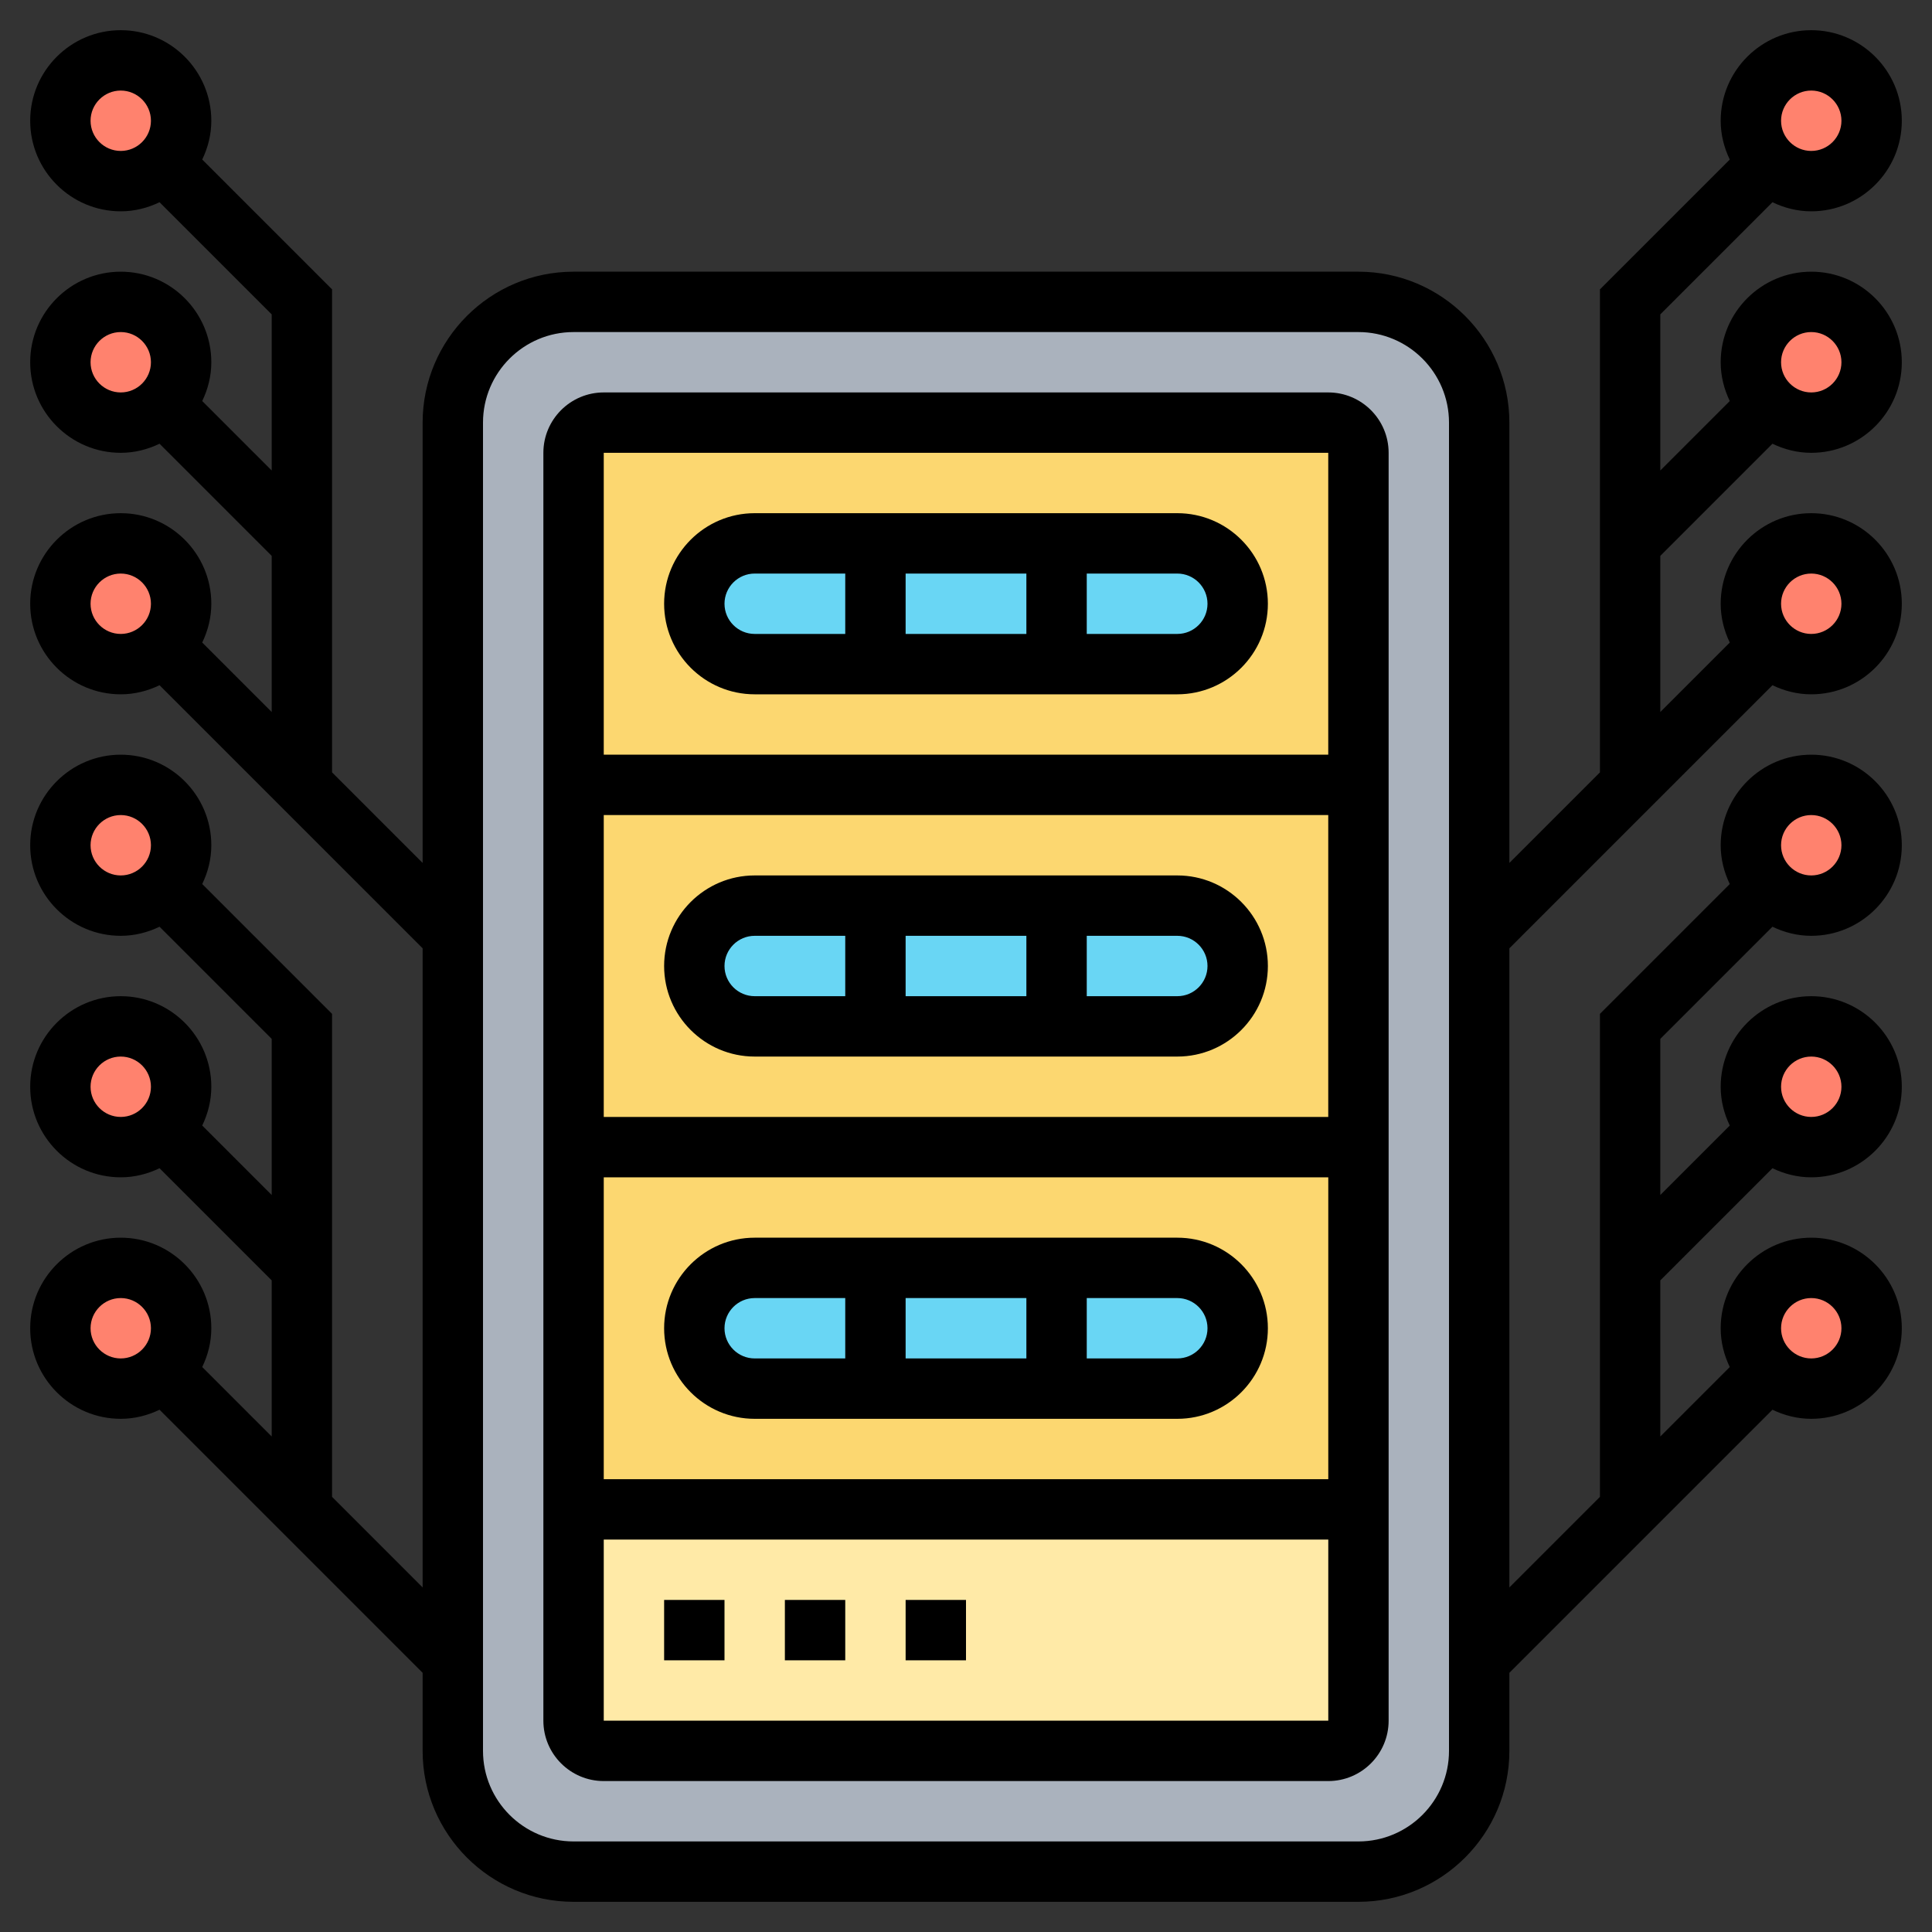<svg id="Layer_5" enable-background="new 0 0 64 64" height="512" viewBox="0 0 64 64" width="512" xmlns="http://www.w3.org/2000/svg"><rect x="0" y="0" width="64" height="64" fill="#333333" stroke="none"/><g><g><g><path d="m49 55v3c0 2.21-1.79 4-4 4h-26c-2.21 0-4-1.79-4-4v-3-24-17c0-2.21 1.79-4 4-4h26c2.21 0 4 1.79 4 4v17zm-4 2v-7-12-12-11c0-.55-.45-1-1-1h-24c-.55 0-1 .45-1 1v11 12 12 7c0 .55.45 1 1 1h24c.55 0 1-.45 1-1z" fill="#aab2bd"/></g><g><path d="m19 57v-7h26v7c0 .55-.45 1-1 1h-24c-.55 0-1-.45-1-1z" fill="#ffeaa7"/></g><g><path d="m44 14h-24c-.55 0-1 .45-1 1v35h26v-35c0-.55-.45-1-1-1z" fill="#fcd770"/></g><g><path d="m39 18h-14c-.55 0-1.05.22-1.41.59-.37.36-.59.86-.59 1.41 0 1.1.9 2 2 2h14c.55 0 1.05-.22 1.41-.59.37-.36.59-.86.59-1.41 0-1.1-.9-2-2-2z" fill="#69d6f4"/></g><g><path d="m39 30h-14c-.55 0-1.05.22-1.41.59-.37.36-.59.86-.59 1.41 0 1.1.9 2 2 2h14c.55 0 1.05-.22 1.41-.59.37-.36.59-.86.59-1.41 0-1.1-.9-2-2-2z" fill="#69d6f4"/></g><g><path d="m39 42h-14c-.55 0-1.05.22-1.41.59-.37.36-.59.86-.59 1.41 0 1.1.9 2 2 2h14c.55 0 1.05-.22 1.41-.59.37-.36.59-.86.59-1.41 0-1.1-.9-2-2-2z" fill="#69d6f4"/></g><g><path d="m4 6c-1.1 0-2-.9-2-2s.9-2 2-2 2 .9 2 2c0 .55-.22 1.05-.59 1.41-.36.37-.86.59-1.41.59z" fill="#ff826e"/></g><g><path d="m4 14c-1.1 0-2-.9-2-2s.9-2 2-2 2 .9 2 2c0 .55-.22 1.05-.59 1.41-.36.37-.86.59-1.41.59z" fill="#ff826e"/></g><g><path d="m4 22c-1.1 0-2-.9-2-2s.9-2 2-2 2 .9 2 2c0 .55-.22 1.05-.59 1.41-.36.37-.86.59-1.41.59z" fill="#ff826e"/></g><g><path d="m4 30c-1.1 0-2-.9-2-2s.9-2 2-2 2 .9 2 2c0 .55-.22 1.05-.59 1.41-.36.37-.86.59-1.41.59z" fill="#ff826e"/></g><g><path d="m4 38c-1.1 0-2-.9-2-2s.9-2 2-2 2 .9 2 2c0 .55-.22 1.05-.59 1.41-.36.37-.86.59-1.41.59z" fill="#ff826e"/></g><g><path d="m4 46c-1.1 0-2-.9-2-2s.9-2 2-2 2 .9 2 2c0 .55-.22 1.05-.59 1.41-.36.37-.86.59-1.41.59z" fill="#ff826e"/></g><g><path d="m58.59 29.41c-.37-.36-.59-.86-.59-1.41 0-1.1.9-2 2-2s2 .9 2 2-.9 2-2 2c-.55 0-1.05-.22-1.41-.59z" fill="#ff826e"/></g><g><path d="m58.59 37.41c-.37-.36-.59-.86-.59-1.41 0-1.1.9-2 2-2s2 .9 2 2-.9 2-2 2c-.55 0-1.05-.22-1.41-.59z" fill="#ff826e"/></g><g><path d="m58.59 5.41c-.37-.36-.59-.86-.59-1.41 0-1.1.9-2 2-2s2 .9 2 2-.9 2-2 2c-.55 0-1.05-.22-1.41-.59z" fill="#ff826e"/></g><g><path d="m58.59 13.41c-.37-.36-.59-.86-.59-1.41 0-1.1.9-2 2-2s2 .9 2 2-.9 2-2 2c-.55 0-1.05-.22-1.41-.59z" fill="#ff826e"/></g><g><path d="m58.59 21.41c-.37-.36-.59-.86-.59-1.41 0-1.1.9-2 2-2s2 .9 2 2-.9 2-2 2c-.55 0-1.05-.22-1.41-.59z" fill="#ff826e"/></g><g><path d="m58.59 45.41c-.37-.36-.59-.86-.59-1.41 0-1.1.9-2 2-2s2 .9 2 2-.9 2-2 2c-.55 0-1.05-.22-1.41-.59z" fill="#ff826e"/></g></g><g><path d="m44 13h-24c-1.103 0-2 .897-2 2v42c0 1.103.897 2 2 2h24c1.103 0 2-.897 2-2v-42c0-1.103-.897-2-2-2zm0 2v10h-24v-10zm-24 22v-10h24v10zm24.001 2v10h-24.001v-10zm-24.001 18v-6h24.001v6z"/><path d="m25 23h14c1.654 0 3-1.346 3-3s-1.346-3-3-3h-14c-1.654 0-3 1.346-3 3s1.346 3 3 3zm5-2v-2h4v2zm10-1c0 .551-.449 1-1 1h-3v-2h3c.551 0 1 .449 1 1zm-15-1h3v2h-3c-.551 0-1-.449-1-1s.449-1 1-1z"/><path d="m39 29h-14c-1.654 0-3 1.346-3 3s1.346 3 3 3h14c1.654 0 3-1.346 3-3s-1.346-3-3-3zm-5 2v2h-4v-2zm-10 1c0-.551.449-1 1-1h3v2h-3c-.551 0-1-.449-1-1zm15 1h-3v-2h3c.551 0 1 .449 1 1s-.449 1-1 1z"/><path d="m25 47h14c1.654 0 3-1.346 3-3s-1.346-3-3-3h-14c-1.654 0-3 1.346-3 3s1.346 3 3 3zm5-2v-2h4v2zm10-1c0 .551-.449 1-1 1h-3v-2h3c.551 0 1 .449 1 1zm-15-1h3v2h-3c-.551 0-1-.449-1-1s.449-1 1-1z"/><path d="m22 53h2v2h-2z"/><path d="m26 53h2v2h-2z"/><path d="m30 53h2v2h-2z"/><path d="m55 18.414 3.715-3.715c.391.188.823.301 1.285.301 1.654 0 3-1.346 3-3s-1.346-3-3-3-3 1.346-3 3c0 .462.113.894.301 1.285l-2.301 2.301v-5.172l3.715-3.715c.391.188.823.301 1.285.301 1.654 0 3-1.346 3-3s-1.346-3-3-3-3 1.346-3 3c0 .462.113.894.301 1.285l-4.301 4.301v16l-3 3v-14.586c0-2.757-2.243-5-5-5h-26c-2.757 0-5 2.243-5 5v14.586l-3-3v-16l-4.301-4.301c.188-.391.301-.823.301-1.285 0-1.654-1.346-3-3-3s-3 1.346-3 3 1.346 3 3 3c.462 0 .894-.113 1.285-.301l3.715 3.715v5.172l-2.301-2.301c.188-.391.301-.823.301-1.285 0-1.654-1.346-3-3-3s-3 1.346-3 3 1.346 3 3 3c.462 0 .894-.113 1.285-.301l3.715 3.715v5.172l-2.301-2.301c.188-.391.301-.823.301-1.285 0-1.654-1.346-3-3-3s-3 1.346-3 3 1.346 3 3 3c.462 0 .894-.113 1.285-.301l8.715 8.715v21.172l-3-3v-16l-4.301-4.301c.188-.391.301-.823.301-1.285 0-1.654-1.346-3-3-3s-3 1.346-3 3 1.346 3 3 3c.462 0 .894-.113 1.285-.301l3.715 3.715v5.172l-2.301-2.301c.188-.391.301-.823.301-1.285 0-1.654-1.346-3-3-3s-3 1.346-3 3 1.346 3 3 3c.462 0 .894-.113 1.285-.301l3.715 3.715v5.172l-2.301-2.301c.188-.391.301-.823.301-1.285 0-1.654-1.346-3-3-3s-3 1.346-3 3 1.346 3 3 3c.462 0 .894-.113 1.285-.301l8.715 8.715v2.586c0 2.757 2.243 5 5 5h26c2.757 0 5-2.243 5-5v-2.586l8.715-8.715c.391.188.823.301 1.285.301 1.654 0 3-1.346 3-3s-1.346-3-3-3-3 1.346-3 3c0 .462.113.894.301 1.285l-2.301 2.301v-5.172l3.715-3.715c.391.188.823.301 1.285.301 1.654 0 3-1.346 3-3s-1.346-3-3-3-3 1.346-3 3c0 .462.113.894.301 1.285l-2.301 2.301v-5.172l3.715-3.715c.391.188.823.301 1.285.301 1.654 0 3-1.346 3-3s-1.346-3-3-3-3 1.346-3 3c0 .462.113.894.301 1.285l-4.301 4.301v16l-3 3v-21.172l8.715-8.715c.391.188.823.301 1.285.301 1.654 0 3-1.346 3-3s-1.346-3-3-3-3 1.346-3 3c0 .462.113.894.301 1.285l-2.301 2.301zm5-7.414c.551 0 1 .449 1 1s-.449 1-1 1-1-.449-1-1 .449-1 1-1zm0-8c.551 0 1 .449 1 1s-.449 1-1 1-1-.449-1-1 .449-1 1-1zm-57 1c0-.551.449-1 1-1s1 .449 1 1-.449 1-1 1-1-.449-1-1zm0 8c0-.551.449-1 1-1s1 .449 1 1-.449 1-1 1-1-.449-1-1zm0 8c0-.551.449-1 1-1s1 .449 1 1-.449 1-1 1-1-.449-1-1zm0 8c0-.551.449-1 1-1s1 .449 1 1-.449 1-1 1-1-.449-1-1zm0 8c0-.551.449-1 1-1s1 .449 1 1-.449 1-1 1-1-.449-1-1zm0 8c0-.551.449-1 1-1s1 .449 1 1-.449 1-1 1-1-.449-1-1zm57-9c.551 0 1 .449 1 1s-.449 1-1 1-1-.449-1-1 .449-1 1-1zm0-8c.551 0 1 .449 1 1s-.449 1-1 1-1-.449-1-1 .449-1 1-1zm0 16c.551 0 1 .449 1 1s-.449 1-1 1-1-.449-1-1 .449-1 1-1zm-12 15c0 1.654-1.346 3-3 3h-26c-1.654 0-3-1.346-3-3v-44c0-1.654 1.346-3 3-3h26c1.654 0 3 1.346 3 3zm12-39c.551 0 1 .449 1 1s-.449 1-1 1-1-.449-1-1 .449-1 1-1z"/></g></g></svg>